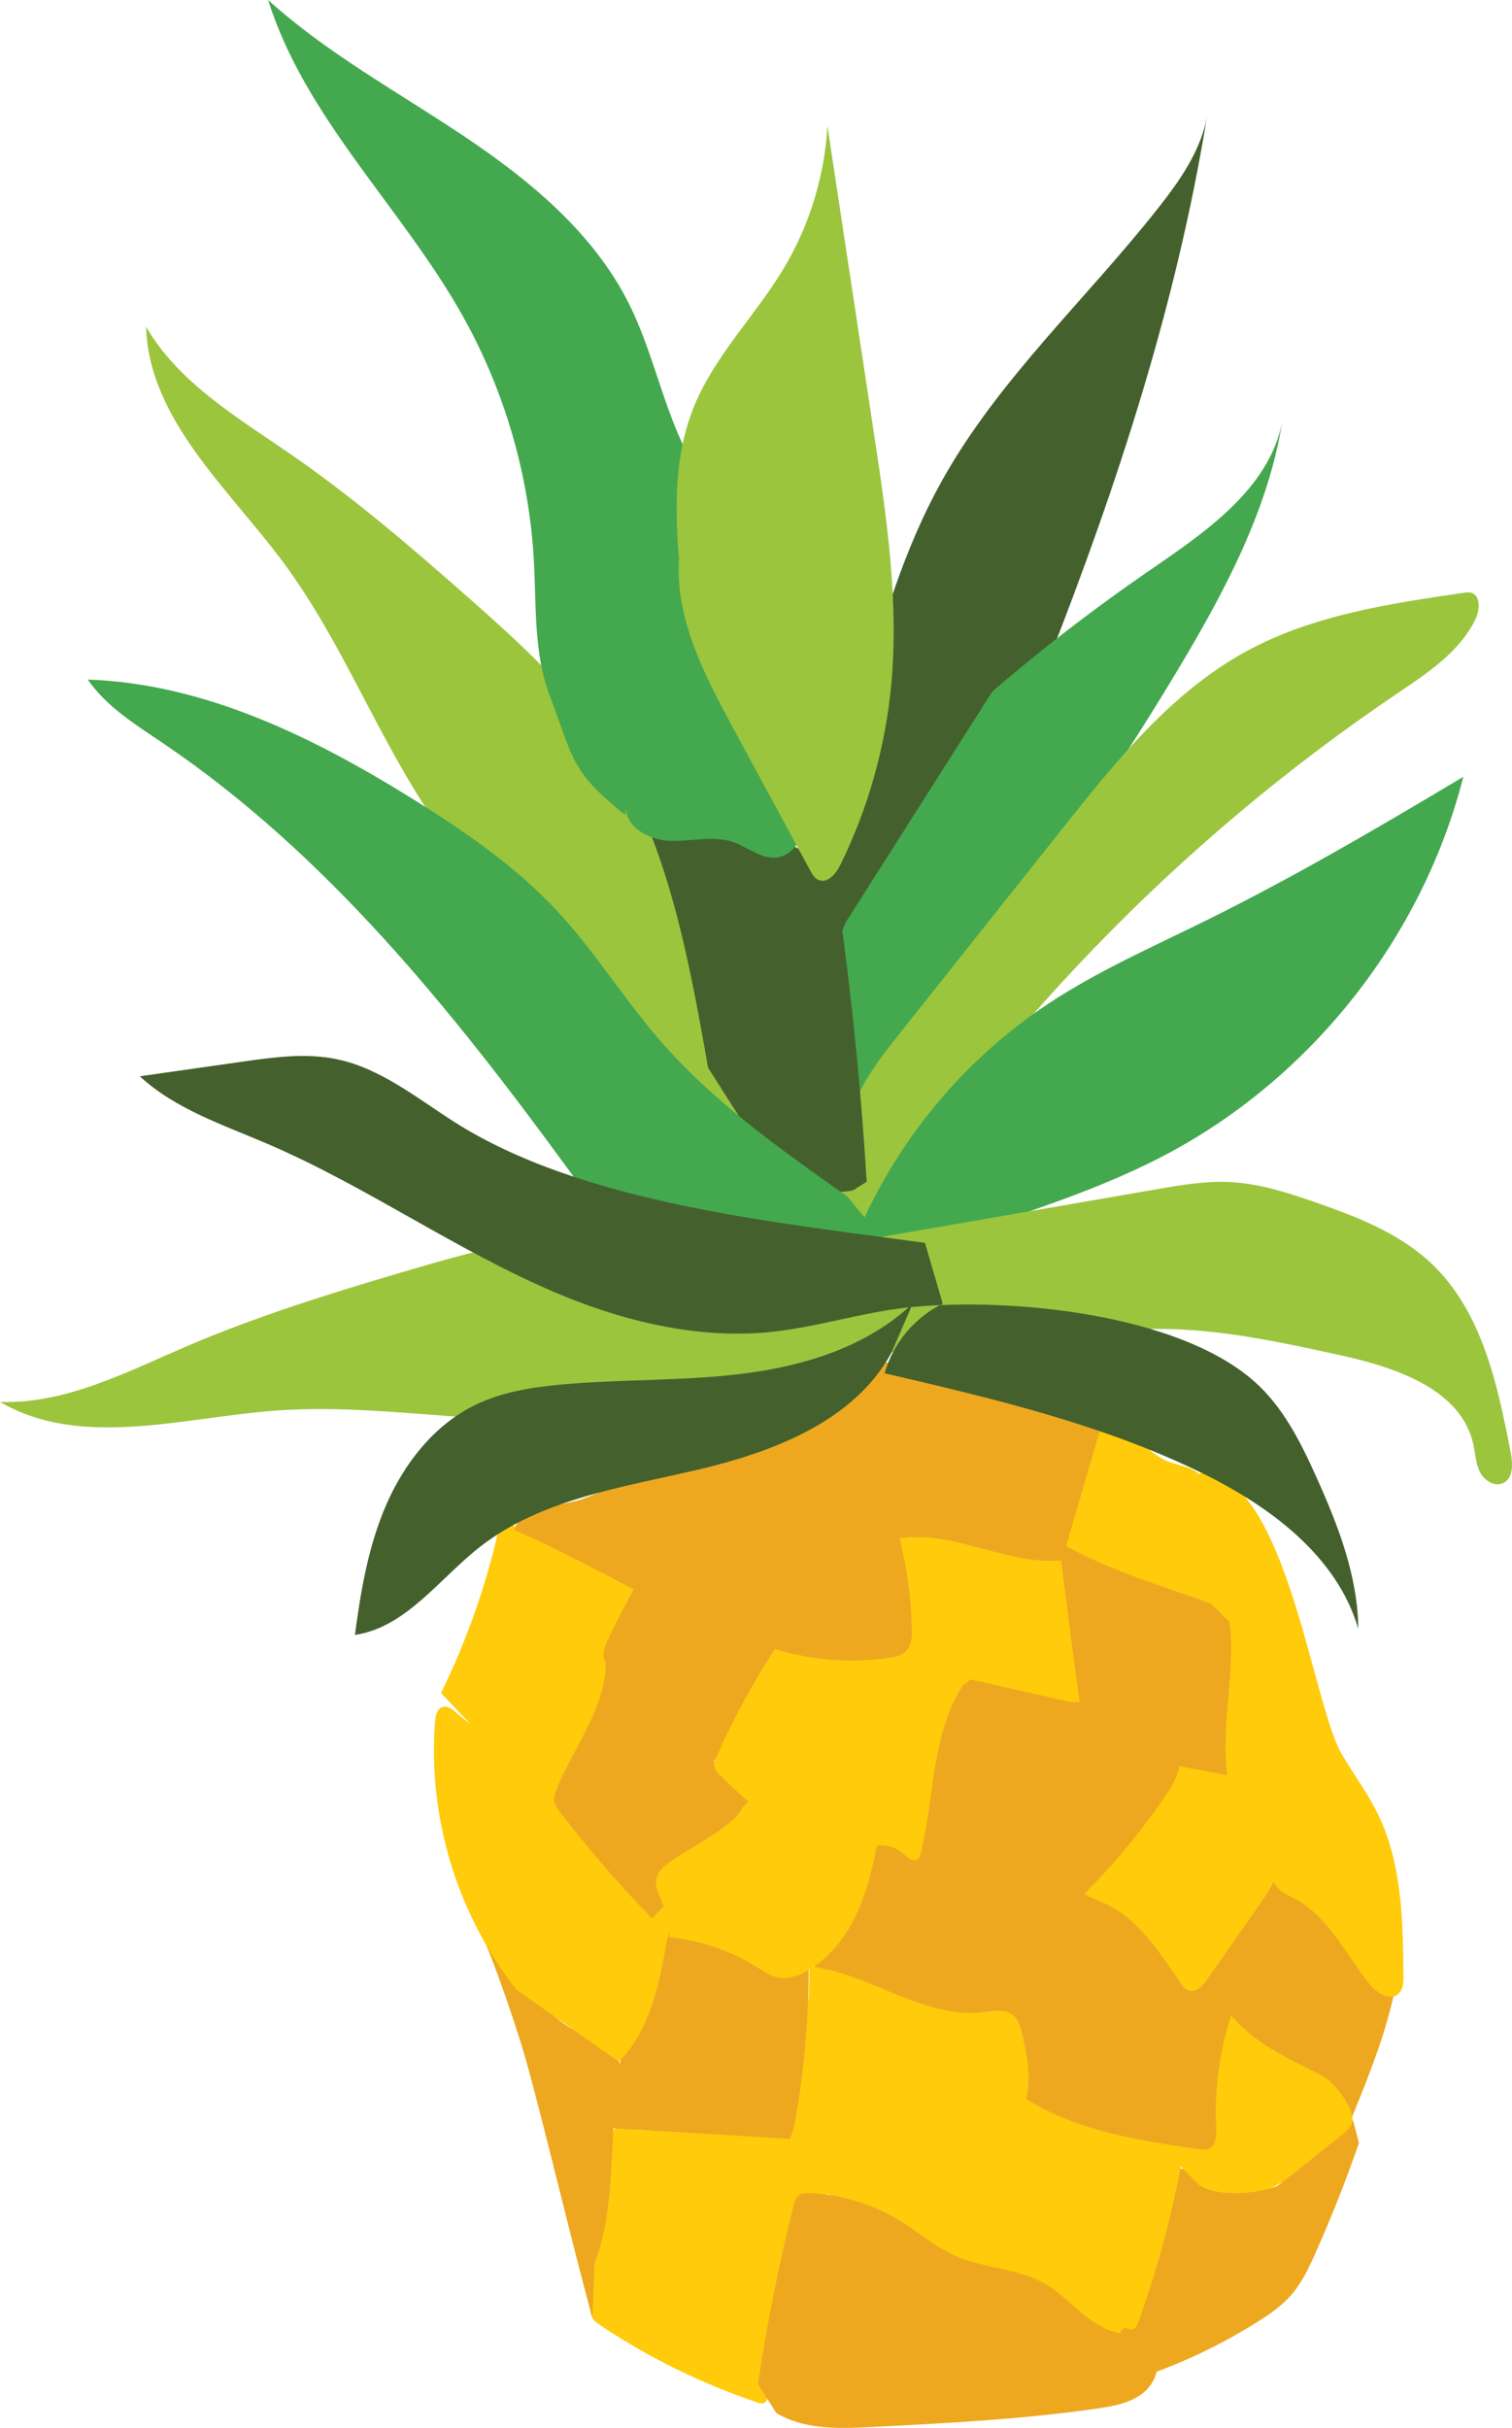 <?xml version="1.0" encoding="utf-8"?>
<!-- Generator: Adobe Illustrator 16.0.2, SVG Export Plug-In . SVG Version: 6.00 Build 0)  -->
<!DOCTYPE svg PUBLIC "-//W3C//DTD SVG 1.1//EN" "http://www.w3.org/Graphics/SVG/1.1/DTD/svg11.dtd">
<svg version="1.1" id="Layer_1" xmlns="http://www.w3.org/2000/svg" xmlns:xlink="http://www.w3.org/1999/xlink" x="0px" y="0px"
	 width="61.159px" height="98.144px" viewBox="0 0 61.159 98.144" enable-background="new 0 0 61.159 98.144" xml:space="preserve">
<g>
	<path fill="#44612D" d="M32.136,37.75c2.343-6.01,2.833-12.726,5.985-18.353c2.298-4.102,5.852-7.331,8.758-11.027
		c0.855-1.087,1.676-2.264,1.937-3.621c-1.224,7.518-3.603,14.805-6.383,21.897c-0.981,2.502-2.029,5.013-3.632,7.17
		c-1.603,2.157-3.835,3.955-6.459,4.532"/>
	<path fill="#44A84F" d="M40.14,27.95c2.01-1.728,4.113-3.347,6.297-4.848c2.292-1.575,4.882-3.313,5.428-6.04
		c-0.574,3.523-2.28,6.753-4.108,9.82c-2.686,4.509-5.692,8.827-8.987,12.912c-1.027,1.273-1.985,3.81-3.392,4.645
		c-1.406,0.835-3.339-0.096-4.815-0.801c1.461-1.966,2.689-4.105,3.65-6.358"/>
	<path fill="#9BC53D" d="M34.176,50.663c-0.196-2.136-0.374-4.385,0.511-6.34c0.422-0.933,1.066-1.745,1.703-2.546l6.615-8.322
		c2.148-2.703,4.38-5.477,7.412-7.129c2.679-1.459,5.771-1.923,8.79-2.364c0.093-0.014,0.189-0.027,0.281-0.006
		c0.399,0.093,0.378,0.678,0.203,1.049c-0.631,1.336-1.938,2.193-3.163,3.019c-8.888,5.995-16.497,13.877-22.173,22.972"/>
	<path fill="#44612D" d="M34.51,48.114c-1.75,0.397-3.456-0.898-4.468-2.379c-1.586-2.32-3.268-6.118-3.803-8.877
		c-0.42-2.162,0.273-3.459,0.822-5.593c0.057-0.223,0.137-0.46,0.324-0.595c0.463-0.332,1.042,0.199,1.392,0.648
		c0.911,1.17,2.053,2.158,3.341,2.89c0.468,0.266,0.971,0.512,1.301,0.937c0.367,0.472,0.465,1.093,0.547,1.685
		c0.503,3.631,0.868,7.281,1.091,10.939"/>
	<path fill="#9BC53D" d="M30.581,46.207c-2.001-1.845-4.002-3.689-6.002-5.534c-2.496-2.301-5.013-4.626-6.949-7.414
		c-2.32-3.34-3.739-7.25-6.163-10.515c-2.236-3.011-5.442-5.787-5.559-9.536c1.326,2.284,3.723,3.683,5.895,5.185
		c2.545,1.761,4.897,3.783,7.217,5.831c1.837,1.622,3.674,3.281,5.087,5.283c2.787,3.953,3.696,8.89,4.534,13.653"/>
	<path fill="#9BC53D" d="M41.065,53.306c-2.626,0.715-5.252,1.429-7.878,2.144c-3.275,0.891-6.582,1.788-9.973,1.947
		c-4.063,0.19-8.128-0.686-12.182-0.367C7.293,57.324,3.237,58.564,0,56.671c2.639,0.09,5.098-1.196,7.524-2.238
		c2.844-1.22,5.807-2.139,8.775-3.016c2.35-0.694,4.732-1.368,7.179-1.501c4.83-0.261,9.494,1.593,13.975,3.414"/>
	<path fill="#44A84F" d="M25.294,32.95c-2.235-1.786-2.09-2.282-3.056-4.825c-0.655-1.724-0.542-3.628-0.644-5.469
		c-0.192-3.454-1.183-6.861-2.874-9.879C16.265,8.396,12.351,4.791,10.846,0c2.383,2.159,5.239,3.711,7.912,5.499
		c2.672,1.787,5.254,3.917,6.69,6.794c0.913,1.83,1.317,3.876,2.193,5.723c0.787,1.657,1.936,3.115,2.834,4.715
		c1.672,2.977,2.451,6.449,2.211,9.855c-0.063,0.882-0.393,1.972-1.271,2.078c-0.62,0.075-1.152-0.411-1.742-0.618
		c-0.807-0.283-1.693-0.032-2.547-0.054c-0.855-0.022-1.862-0.556-1.807-1.409"/>
	<path fill="#9BC53D" d="M27.622,24.206c-0.278-2.606-0.539-5.336,0.446-7.764c0.84-2.072,2.5-3.692,3.646-5.613
		c1.033-1.732,1.641-3.717,1.755-5.731c0.625,4.13,1.251,8.26,1.876,12.389c0.514,3.393,1.029,6.827,0.7,10.243
		c-0.241,2.508-0.941,4.971-2.054,7.231c-0.175,0.354-0.513,0.765-0.877,0.612c-0.166-0.07-0.264-0.239-0.349-0.397
		c-1.045-1.93-2.089-3.86-3.134-5.79c-1.145-2.115-2.324-4.378-2.163-6.777"/>
	<path fill="#44A84F" d="M34.644,49.949c1.588-3.795,4.324-7.102,7.755-9.373c1.979-1.31,4.163-2.272,6.293-3.321
		c3.596-1.77,7.058-3.797,10.498-5.854c-1.642,6.446-6.101,12.12-11.974,15.241c-2.276,1.209-4.728,2.042-7.169,2.87
		c-1.842,0.625-3.776,1.258-5.696,0.949"/>
	<path fill="#9BC53D" d="M35.304,50.061c3.831-0.663,7.662-1.326,11.493-1.989c0.975-0.169,1.958-0.338,2.946-0.29
		c1.185,0.058,2.331,0.427,3.452,0.816c1.696,0.588,3.424,1.258,4.724,2.496c2.03,1.934,2.659,4.876,3.188,7.63
		c0.086,0.443,0.111,1.02-0.294,1.222c-0.343,0.172-0.768-0.089-0.944-0.43c-0.177-0.342-0.189-0.74-0.27-1.116
		c-0.484-2.238-3.141-3.126-5.378-3.616c-2.683-0.588-5.403-1.179-8.146-1.046c-2.267,0.109-4.528,0.713-6.779,0.428
		c-2.251-0.285-4.603-1.855-4.715-4.121"/>
	<path fill="#44A84F" d="M34.271,48.365c-2.703-1.904-5.435-3.833-7.599-6.333c-1.446-1.671-2.616-3.571-4.12-5.19
		c-1.657-1.784-3.681-3.185-5.746-4.475c-4.042-2.525-8.492-4.735-13.255-4.896c0.759,1.101,1.938,1.824,3.045,2.573
		C13.2,34.508,18.292,40.843,22.993,47.28c0.504,0.69,1.031,1.406,1.784,1.809c0.638,0.34,1.377,0.424,2.096,0.501
		c3.074,0.33,6.148,0.659,9.222,0.989"/>
	<path fill="#FFCB0B" d="M48.486,60.019c0.404,2.373,0.5,4.798,0.284,7.196c-1.353-0.747-2.308-2.19-3.795-2.61
		c-0.578-0.164-1.256-0.188-1.647-0.644c-0.335-0.39-0.33-0.958-0.307-1.471c0.052-1.193,0.104-2.386,0.156-3.579
		c0.016-0.377,0.041-0.779,0.267-1.08c0.453-0.602,1.42-0.45,2.045-0.029c0.625,0.42,1.125,1.045,1.832,1.304
		c0.458,0.167,1.028,0.206,1.285,0.619"/>
	<path fill="#EEA820" d="M42.73,63.849c-1.965-0.382-3.93-0.765-5.896-1.147c-0.209-0.04-0.426-0.084-0.598-0.209
		c-0.245-0.177-0.356-0.481-0.451-0.767c-0.707-2.127-1.261-4.305-1.656-6.51c-0.027-0.151-0.044-0.33,0.069-0.432
		c0.114-0.103,0.291-0.067,0.438-0.025c1.767,0.492,3.578,0.831,5.404,1.011c0.679,0.067,1.376,0.115,2.003,0.387
		c0.882,0.382,1.631,1.199,2.592,1.174"/>
	<path fill="#EEA820" d="M56.473,77.032c0.654,2.983-0.967,6.484-2.098,9.321c-0.42-0.827-0.854-1.671-1.53-2.307
		c-0.527-0.495-1.175-0.839-1.814-1.176c-0.562-0.297-1.123-0.593-1.685-0.89c-0.258-0.136-0.526-0.281-0.69-0.522
		c-0.304-0.447-0.152-1.051,0.036-1.557c0.451-1.215,1.046-2.377,1.769-3.452c0.781-1.161,1.761-2.42,1.496-3.793
		c0.617,1.118,1.52,2.077,2.597,2.762c0.632,0.402,1.392,0.798,1.563,1.527"/>
	<path fill="#EEA820" d="M54.968,86.626c-0.524,1.514-1.113,3.004-1.766,4.467c-0.263,0.589-0.542,1.182-0.965,1.669
		c-0.387,0.446-0.88,0.786-1.379,1.1c-1.406,0.884-2.911,1.609-4.479,2.156c-0.143,0.05-0.295,0.099-0.443,0.066
		c-0.174-0.038-0.306-0.181-0.4-0.332c-0.342-0.549-0.329-1.256-0.152-1.878c0.177-0.623,0.501-1.191,0.757-1.785
		c0.457-1.057,0.703-2.204,0.721-3.356c0.003-0.24,0-0.494,0.122-0.701c0.198-0.337,0.661-0.424,1.041-0.332
		c0.379,0.092,0.709,0.32,1.061,0.488c0.686,0.327,1.478,0.428,2.222,0.283c0.153-0.03,0.308-0.071,0.434-0.162
		c0.149-0.106,0.245-0.269,0.336-0.427l1.513-2.611c0.05-0.088,0.115-0.185,0.215-0.199c0.092-0.013,0.176,0.049,0.248,0.108
		l0.686,0.561"/>
	<path fill="#FFCB0B" d="M47.361,86.522c-2.518-0.884-5.014-1.832-7.484-2.843c-0.553,1.035-0.725,2.491-1.232,3.549
		c-0.685,1.432-2.295,1.801-2.399,3.385c1.791,0.922,3.704,1.577,5.61,2.229c0.914,0.313,2.201,1.43,3.116,1.743
		c0.331,0.113,0.289-0.577,0.62-0.464c0.08,0.027,0.167,0.055,0.247,0.028c0.11-0.037,0.162-0.159,0.202-0.268
		c0.967-2.68,1.653-5.462,2.042-8.284"/>
	<path fill="#FFCB0B" d="M47.617,87.426c0.517-2.042,1.034-4.084,1.551-6.125c0.014-0.055,0.03-0.114,0.071-0.152
		c0.119-0.11,0.3,0.025,0.403,0.148c1.146,1.37,2.282,1.8,3.864,2.629c0.481,0.251,1.348,1.384,1.176,1.898
		c-0.067,0.201-0.241,0.344-0.406,0.476c-0.624,0.499-1.247,0.997-1.871,1.495c-0.412,0.33-0.848,0.67-1.368,0.76
		c-0.74,0.127-1.858,0.189-2.5-0.202"/>
	<path fill="#EEA820" d="M49.694,80.447c-1.764-1.28-3.529-2.56-5.293-3.84c-0.096-0.07-0.21-0.144-0.325-0.117
		c-0.134,0.031-0.857,0.164-0.903,0.294c-0.715,2.025-1.355,3.708-1.854,5.881c-0.098,0.427-0.672,0.649-0.672,1.087
		c-0.001,0.45,0.393,0.791,0.771,1.036c2.08,1.348,4.62,1.733,7.073,2.086c0.124,0.018,0.254,0.036,0.371-0.006
		c0.323-0.114,0.35-0.552,0.332-0.895c-0.082-1.585,0.148-3.186,0.673-4.684"/>
	<path fill="#FFCB0B" d="M43.895,76.504c0.085-1.081,0.687-2.043,1.271-2.956c0.641-1.001,1.282-2.003,1.923-3.005
		c0.024-0.037,0.049-0.076,0.087-0.098c0.089-0.052,0.199,0.003,0.288,0.055c0.635,0.367,1.369,0.559,2.103,0.551
		c0.686-0.007,1.455-0.164,1.997,0.257c0.362,0.282,0.516,0.754,0.592,1.207c0.168,1.005,0.042,2.058-0.358,2.995
		c-0.292,0.683-0.722,1.296-1.148,1.904c-0.613,0.874-1.225,1.747-1.837,2.62c-0.174,0.248-0.437,0.529-0.725,0.435
		c-0.146-0.047-0.244-0.18-0.332-0.307c-0.856-1.238-1.708-2.601-3.08-3.224c-0.564-0.256-1.281-0.461-1.443-1.06"/>
	<path fill="#EEA820" d="M43.763,76.756c-0.905,0.297-1.895-0.124-2.654-0.698c-0.76-0.574-1.401-1.308-2.226-1.784
		c-0.402-0.232-0.86-0.413-1.131-0.79c-0.533-0.744-0.467-2.246-0.126-3.095c0.364-0.907,0.972-1.385,1.021-2.362
		c0.011-0.213,0.023-0.449,0.171-0.604c0.107-0.112,0.266-0.158,0.418-0.191c0.816-0.182,1.677-0.159,2.482,0.066
		c0.817,0.228,1.563,0.654,2.298,1.076c0.968,0.556,1.935,1.111,2.903,1.666c0.231,0.132,0.469,0.271,0.624,0.488
		c0.429,0.598,0.038,1.424-0.376,2.032c-1.061,1.556-2.279,3.005-3.631,4.316"/>
	<path fill="#EEA820" d="M37.652,72.248c-1.177,1.494-2.562,2.44-3.693,3.97c-0.515,0.698-0.807,1.991-0.997,2.838
		c-0.038,0.171-0.062,0.357,0.014,0.515c0.104,0.219,0.357,0.316,0.587,0.393c2.449,0.824,4.899,1.648,7.348,2.472
		c0.096,0.032,0.197,0.064,0.295,0.043c0.168-0.036,0.263-0.208,0.337-0.363c0.781-1.646,1.498-3.321,2.148-5.022"/>
	<path fill="#FFCB0B" d="M32.716,80.68c-0.249,2.143-0.679,4.265-1.282,6.336c-0.032,0.111-0.065,0.236-0.013,0.34
		c0.038,0.077,0.115,0.126,0.188,0.172c0.729,0.453,1.459,0.907,2.188,1.361c0.896,0.557,1.813,1.123,2.839,1.365
		c0.143,0.034,0.293,0.061,0.434,0.021c0.311-0.087,0.444-0.439,0.559-0.74c0.424-1.119,1.171-2.114,2.127-2.834
		c0.509-0.384,1.091-0.706,1.45-1.234c0.615-0.905,0.397-2.116,0.156-3.184c-0.073-0.321-0.165-0.671-0.435-0.86
		c-0.319-0.222-0.747-0.13-1.133-0.084c-2.434,0.294-4.613-1.577-7.05-1.853"/>
	<path fill="#EEA820" d="M31.758,79.537c-1.53-0.571-3.059-1.142-4.589-1.712c-0.247-0.093-0.549-0.178-0.755-0.013
		c-0.136,0.109-0.182,0.293-0.219,0.464c-0.524,2.392-1.048,4.785-1.572,7.178c-0.022,0.101-0.044,0.206-0.019,0.307
		c0.076,0.298,0.475,0.341,0.784,0.336c1.157-0.018,2.318,0.181,3.403,0.585c0.498,0.185,0.987,0.414,1.513,0.487
		c0.525,0.073,1.114-0.04,1.462-0.441c0.265-0.305,0.351-0.721,0.42-1.119c0.405-2.318,0.578-4.677,0.514-7.029"/>
	<path fill="#FFCB0B" d="M24.86,86.034c-0.745,2.279-0.864,4.708-0.977,7.103c-0.009,0.19-0.015,0.392,0.079,0.558
		c0.076,0.134,0.208,0.226,0.337,0.312c1.968,1.313,4.112,2.363,6.355,3.113c0.081,0.027,0.17,0.054,0.248,0.021
		c0.114-0.048,0.146-0.191,0.162-0.313c0.406-3.123,4.158-8.488,1.357-10.337"/>
	<path fill="#EEA820" d="M31.398,97.539c1.116,0.68,2.512,0.636,3.818,0.57c3.06-0.154,6.126-0.309,9.159-0.747
		c0.668-0.097,1.368-0.222,1.889-0.652c0.521-0.429,0.77-1.265,0.348-1.792c-0.384-0.481-1.092-0.497-1.673-0.698
		c-1.034-0.358-1.712-1.348-2.659-1.896c-1.108-0.64-2.482-0.623-3.652-1.143c-0.793-0.352-1.458-0.935-2.196-1.392
		c-1.091-0.674-2.354-1.07-3.635-1.138c-0.177-0.009-0.371-0.007-0.505,0.108c-0.116,0.097-0.159,0.254-0.195,0.401
		c-0.595,2.377-1.074,4.783-1.438,7.207"/>
	<path fill="#EEA820" d="M23.962,93.695c-0.807-2.924-1.852-7.392-2.658-10.316c-0.344-1.247-1.325-4.145-1.896-5.338
		c0.794,0.963,2.543,3.432,3.879,4.044c0.649,0.297,1.387,0.574,1.675,1.079c0.209,0.368,0.141,0.798,0.061,1.209
		c-0.425,2.179-0.093,4.95-0.974,7.097"/>
	<path fill="#FFCB0B" d="M20.898,80.434c-2.402-3.033-3.605-6.99-3.3-10.847c0.019-0.237,0.085-0.527,0.316-0.588
		c0.181-0.048,0.357,0.08,0.501,0.201c2.771,2.318,5.384,3.565,7.941,7.369c0.213,0.317,0.82,0.275,0.919,0.644
		c0.086,0.32-0.251,0.948-0.308,1.274c-0.309,1.744-0.677,3.608-1.94,4.849"/>
	<path fill="#FFCB0B" d="M17.84,68.438c1.081-2.207,1.891-4.547,2.406-6.949c1.523,0.538,3.046,1.076,4.569,1.614
		c0.427,0.151,0.896,0.339,1.092,0.749c0.115,0.242,0.112,0.525,0.067,0.789c-0.205,1.226-0.888,3.396-1.457,4.501
		c-0.834,1.62-1.16,2.492-2.551,3.668"/>
	<path fill="#EEA820" d="M24.811,67.318c1.524,1.986,3.465,3.65,5.662,4.851c0.151,0.083,0.319,0.183,0.358,0.35
		c0.046,0.194-0.1,0.374-0.236,0.519c-1.406,1.505-2.812,3.01-4.219,4.515c-1.316-1.353-2.554-2.782-3.706-4.277
		c-0.119-0.154-0.242-0.321-0.259-0.515c-0.013-0.158,0.045-0.312,0.105-0.458c0.775-1.841,2.222-3.586,1.955-5.566"/>
	<path fill="#EEA820" d="M26.807,61.483c1.524,1.986,3.465,3.65,5.662,4.851c0.151,0.083,0.319,0.183,0.358,0.35
		c0.046,0.194-0.1,0.374-0.236,0.519c-1.406,1.505-2.812,3.01-4.219,4.515c-1.316-1.353-2.554-2.782-3.706-4.277
		c-0.119-0.154-0.242-0.321-0.259-0.515c-0.013-0.158,0.045-0.312,0.105-0.458c0.775-1.841,2.222-3.586,1.955-5.566"/>
	<path fill="#FFCB0B" d="M30.778,72.295c1.35,1.083,3.083,1.68,4.814,1.658c-0.205,1.099-0.417,2.209-0.863,3.234
		c-0.445,1.026-1.15,1.975-2.133,2.51c-0.328,0.178-0.703,0.311-1.073,0.252c-0.334-0.054-0.622-0.255-0.909-0.434
		c-1.071-0.668-2.296-1.084-3.551-1.208c0.267-1.227-1.126-1.988-0.21-2.847c0.571-0.535,2.912-1.63,3.159-2.374"/>
	<path fill="#FFCB0B" d="M40.125,67.298c-2.405,0.195-4.859-0.257-7.037-1.298c-0.223-0.107-0.457-0.222-0.705-0.21
		c-0.438,0.021-0.749,0.421-0.988,0.788c-0.928,1.422-1.741,2.918-2.428,4.471c-0.046,0.103-0.092,0.212-0.082,0.325
		c0.014,0.159,0.136,0.286,0.251,0.397c1.492,1.453,3.243,3.01,5.323,2.9c0.702-0.037,1.505-0.239,2.034,0.223
		c0.191,0.167,0.452,0.421,0.64,0.251c0.06-0.054,0.083-0.136,0.103-0.214c0.58-2.292,0.421-4.852,1.727-6.822"/>
	<path fill="#FFCB0B" d="M36.323,62.059c-0.376,1.475-0.534,3.006-0.465,4.526c0.006,0.148,0.018,0.305,0.105,0.425
		c0.11,0.151,0.309,0.203,0.491,0.244c2.215,0.501,4.43,1.001,6.644,1.501c0.269,0.061,0.583,0.112,0.793-0.067
		c0.205-0.175,0.209-0.486,0.197-0.756c-0.062-1.331-0.123-2.663-0.185-3.995c-0.008-0.182-0.019-0.373-0.116-0.527
		c-0.22-0.351-0.725-0.329-1.139-0.316c-2.123,0.064-4.171-1.243-6.268-0.904"/>
	<path fill="#EEA820" d="M35.068,54.918c-2.776,1.406-5.552,2.813-8.328,4.219c-1.02,0.516-2.042,1.034-3.112,1.432
		c-1.032,0.383-2.507,0.221-2.831,1.282c2.398,1.017,5.046,2.614,7.444,3.632c1.466,0.621,2.948,1.248,4.516,1.508
		c1.066,0.176,2.158,0.179,3.225,0.02c0.229-0.035,0.471-0.083,0.642-0.241c0.251-0.232,0.269-0.62,0.26-0.965
		c-0.046-1.635-0.33-3.263-0.842-4.817c-0.371-1.128-0.866-2.237-0.953-3.422c-0.068-0.936,0.128-1.89,0.561-2.719"/>
	<path fill="#FFCB0B" d="M49.456,70.742c0,0-2.234-11.303-0.77-11.214c3.32,0.202,4.408,9.347,5.571,11.354
		c0.473,0.815,1.045,1.572,1.462,2.417c0.993,2.012,1.031,4.343,1.049,6.585c0.002,0.246-0.007,0.52-0.181,0.694
		c-0.355,0.352-0.939-0.041-1.244-0.437c-0.931-1.209-1.646-2.688-2.995-3.402c-0.258-0.136-0.545-0.25-0.718-0.486
		c-0.154-0.211-0.188-0.484-0.218-0.744C51.081,72.578,49.787,73.673,49.456,70.742"/>
	<path fill="#EEA820" d="M49.73,65.557c0.267,1.983-0.359,4.225-0.092,6.207c-1.62-0.31-3.24-0.621-4.861-0.932
		c-0.228-0.044-0.468-0.093-0.643-0.245c-0.239-0.208-0.298-0.551-0.341-0.864c-0.34-2.458-0.66-4.917-0.961-7.38
		c2.238,1.223,3.752,1.612,6.15,2.48"/>
	<path fill="#44612D" d="M37.414,50.241c-6.094-0.839-13.876-1.592-19.061-4.903c-1.516-0.969-2.971-2.156-4.732-2.522
		c-1.248-0.26-2.54-0.081-3.802,0.098c-1.389,0.198-2.777,0.395-4.165,0.593c1.441,1.332,3.374,1.962,5.178,2.737
		c4.024,1.727,7.636,4.313,11.669,6.021c2.507,1.062,5.261,1.76,8.001,1.631c2.172-0.103,4.245-0.858,6.402-1.063
		c3.993-0.379,10.703,0.257,13.823,3.003c1.173,1.032,1.892,2.475,2.532,3.901c0.871,1.938,1.664,3.976,1.681,6.101
		c-0.865-2.956-3.598-4.966-6.367-6.315c-4.027-1.962-8.431-2.994-12.793-4.011C36.121,54.3,37,53.25,38.133,52.701"/>
	<path fill="#44612D" d="M36.922,52.688c-1.795,1.712-4.29,2.503-6.749,2.825c-2.459,0.322-4.955,0.229-7.425,0.451
		c-1.218,0.109-2.452,0.301-3.55,0.841c-1.633,0.804-2.83,2.326-3.562,3.993c-0.731,1.667-1.042,3.486-1.279,5.291
		c2.06-0.306,3.395-2.252,5.032-3.54c2.474-1.947,5.752-2.418,8.818-3.135c3.065-0.716,6.334-1.962,7.848-4.722"/>
</g>
</svg>
